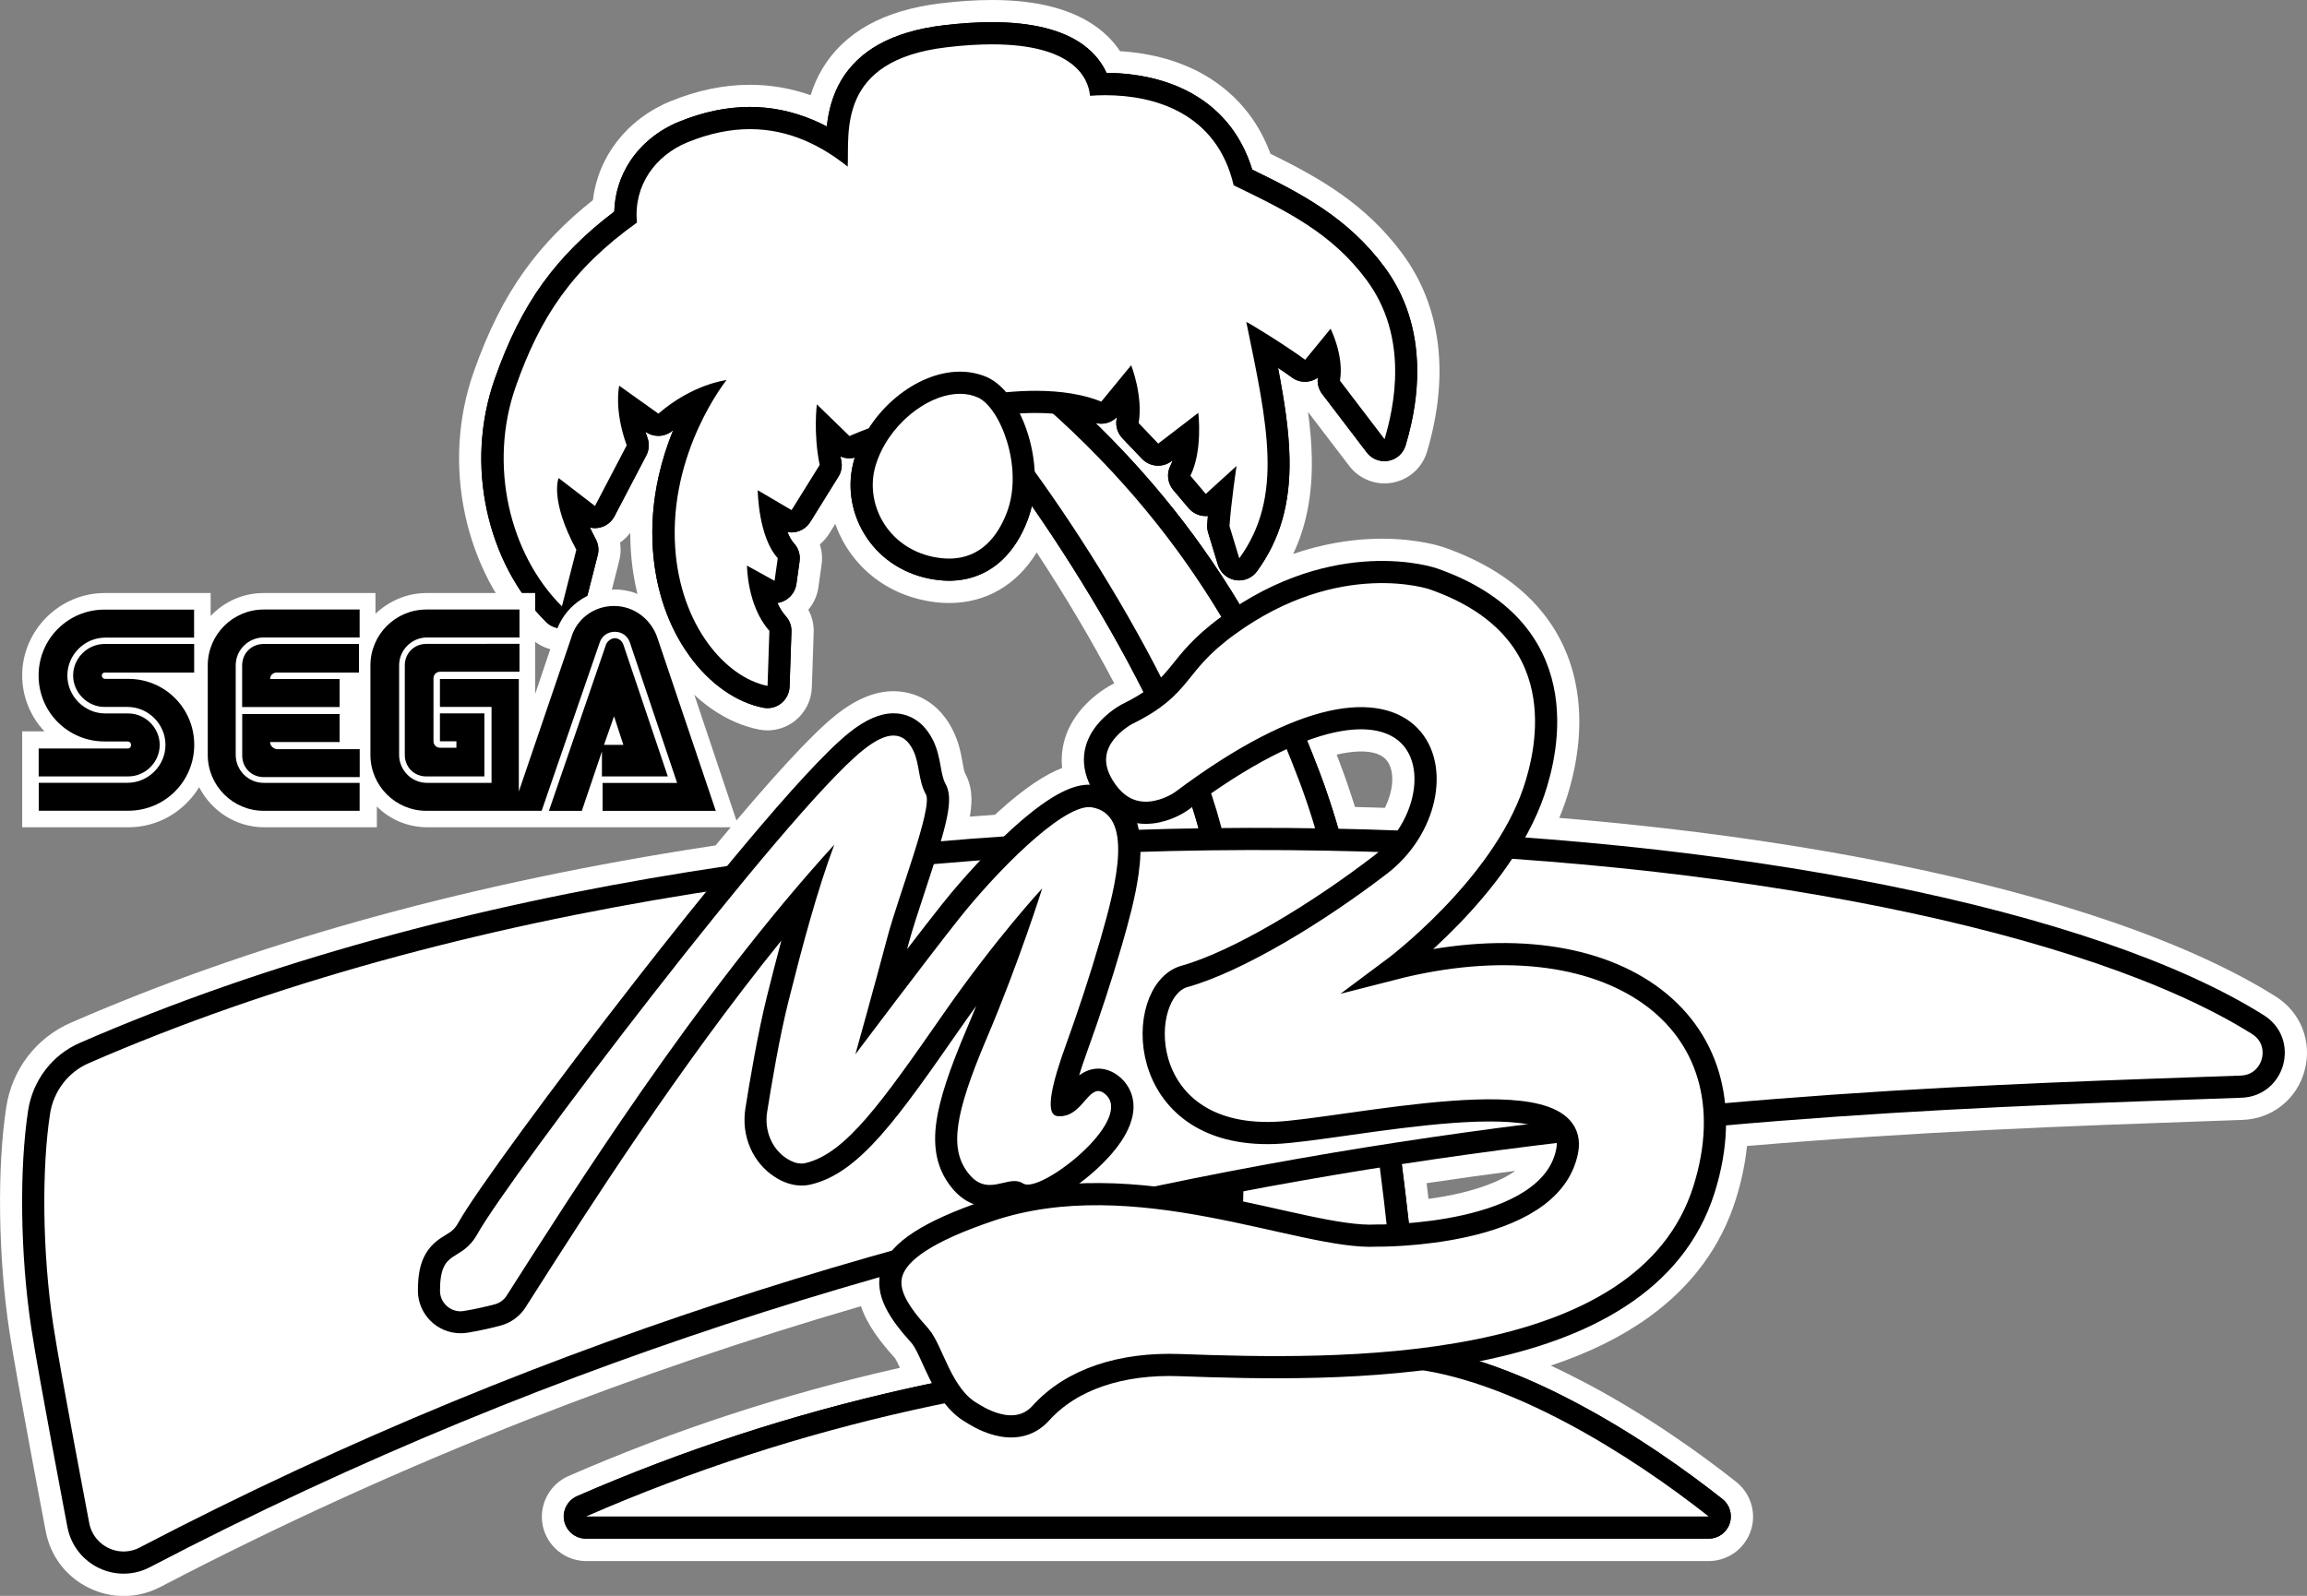 <?xml version="1.0" encoding="utf-8"?>
<!-- Generator: Adobe Illustrator 25.4.1, SVG Export Plug-In . SVG Version: 6.00 Build 0)  -->
<svg version="1.1" id="Layer_1" xmlns="http://www.w3.org/2000/svg" xmlns:xlink="http://www.w3.org/1999/xlink" x="0px" y="0px"
	 viewBox="0 0 3120.2 2159" style="enable-background:new 0 0 3120.2 2159;" xml:space="preserve">
<rect x="0" y="0" width="3120.2" height="2159" fill="#808080" stroke="none"/>
<style type="text/css">
	.st0{fill:#FFFFFF;}
	.st1{fill:#AA9644;}
	.st2{fill:#199A40;}
	.st3{fill:#F4134B;}
	.st4{fill:#D4BF7C;}
	.st5{fill:url(#SVGID_1_);stroke:#000000;stroke-width:30.002;stroke-miterlimit:10;}
	
		.st6{fill:url(#SVGID_00000096050350562073538900000007280116048519845505_);stroke:#000000;stroke-width:30.002;stroke-miterlimit:10;}
	.st7{fill:url(#SVGID_00000129179552142848380780000012301871734937678994_);}
	.st8{fill:#034693;}
	
		.st9{fill:url(#SVGID_00000090267049994558684900000011825121946471976612_);stroke:#000000;stroke-width:30.002;stroke-miterlimit:10;}
	
		.st10{fill:url(#SVGID_00000056391841993585032840000006105653302388972460_);stroke:#000000;stroke-width:30.002;stroke-miterlimit:10;}
	.st11{fill:url(#SVGID_00000036955674364663600990000017787960841059382913_);}
	
		.st12{fill:url(#SVGID_00000132052175685517789020000003847928133252600249_);stroke:#000000;stroke-width:31.537;stroke-miterlimit:10;}
	
		.st13{fill:url(#SVGID_00000127039470356067660250000002085032255110021822_);stroke:#000000;stroke-width:31.537;stroke-miterlimit:10;}
	.st14{fill:url(#SVGID_00000176729093045823295070000001214917070389456307_);}
	
		.st15{fill:url(#SVGID_00000002378423742194807220000010626664220901191049_);stroke:#000000;stroke-width:31.537;stroke-miterlimit:10;}
	
		.st16{fill:url(#SVGID_00000132045984622491414660000018086763391709011893_);stroke:#000000;stroke-width:31.537;stroke-miterlimit:10;}
	.st17{fill:url(#SVGID_00000001652095843961571630000000215248889030335421_);}
	.st18{fill:#FFFFFF;stroke:#000000;stroke-width:30.002;stroke-miterlimit:10;}
	.st19{fill:#FFFFFF;stroke:#000000;stroke-width:31.537;stroke-miterlimit:10;}
	
		.st20{fill:url(#SVGID_00000130606299403955562630000008743089756059630011_);stroke:#000000;stroke-width:18.814;stroke-miterlimit:10;}
	
		.st21{fill:url(#SVGID_00000084523447945998090130000012097445822093822114_);stroke:#000000;stroke-width:18.814;stroke-miterlimit:10;}
	.st22{fill:url(#SVGID_00000009588174328201786840000013892892010550403713_);}
	.st23{fill:#FFFFFF;stroke:#000000;stroke-width:18.814;stroke-miterlimit:10;}
	
		.st24{fill:url(#SVGID_00000063626438227866545960000012450458042138530453_);stroke:#000000;stroke-width:18.814;stroke-miterlimit:10;}
	
		.st25{fill:url(#SVGID_00000144320615875993842120000016655130828366744237_);stroke:#000000;stroke-width:18.814;stroke-miterlimit:10;}
	.st26{fill:url(#SVGID_00000004527006672610921120000003382622681614969486_);}
</style>
<g>
	<g>
		<g>
			<path class="st0" d="M167.2,2144c-14,0-27.5-3.1-40.3-9.4c-26.6-12.9-45-37.1-50.5-66.2c-0.4-2-39.1-205.1-48.8-269.1
				c-15-98.7-16.7-219.2-4.3-299.7c7.1-45.8,36.4-84.2,78.5-102.5c240.5-104.8,519.1-183.1,828.1-232.5c15.1-2.4,30.5-4.8,45.8-7.1
				c76.4-92.5,131.4-152.4,163.5-178c24.8-19.9,47.5-29.5,69.4-29.5c13.4,0,46.6,4.3,66.7,44.5c7.2,14.3,9.7,28.5,11.8,39.9
				c1.4,7.5,2.7,14.6,4.7,18.3c9.7,17.4,8.6,37.9,0.9,68.4c19.7-1.6,39.5-3.1,59.1-4.4c2.4-2.3,4.8-4.5,7.1-6.5
				c45.2-41.1,74.2-56,94.6-61.1c-3.7-14.6-3.6-29.3,0.4-43.6c11.7-42.2,52.5-64.1,57.2-66.4l0.3-0.1c5.7-2.8,10.9-5.6,15.7-8.3
				c-35.5-68.9-79.7-143.1-126.6-212.8c-10.7,24.7-25.3,44.3-43.5,58.4c-20.9,16.2-45.5,24.4-73.2,24.4c-10.1,0-20.6-1.1-31.3-3.4
				c-41.4-8.8-75.7-33-96.7-68.1c-11-18.4-17.6-38.7-19.6-59.4l-27.5,44.1c-4.7,7.5-11.3,13.4-19,17c5.8,9,8.2,19.8,6.7,30.6
				l-4.3,30.7c-1.8,12.4-8.6,23.5-18.7,30.5c0.3,0.3,0.5,0.6,0.8,0.9c7.7,8.7,11.7,19.8,11.3,31.4l-2.5,74.4
				c-0.5,13.2-6.7,25.5-17,33.8c-7.9,6.3-17.8,9.7-27.9,9.7c-3,0-5.9-0.3-8.8-0.9c-40.5-8.1-79.1-35.1-108.7-76
				c-30.3-41.9-48.4-94.4-52.3-151.8c-2.2-32.2,0.1-64.7,6.7-97.1l-30.4,58.1c-5.1,9.7-13.5,17.2-23.6,21.1c3.8,9,4.5,18.9,2.1,28.4
				l-19.5,76.5c-4,15.6-16.1,28-31.6,32.3c-3.9,1.1-7.9,1.6-12,1.6c-12,0-23.2-4.7-31.7-13.1c-20.8-20.7-38.7-45-53.1-72.3
				c-14-26.6-24.4-55.3-31-85.5c-13.7-62.7-9.9-127.1,10.9-186.2c18.9-53.9,40.3-96.4,67.1-133.7c25.1-34.9,56-66.3,94.2-95.9
				c4.4-56.3,40.7-104.7,96.1-127.5c34.4-14.1,68.6-21.3,101.9-21.3c31.1,0,61.8,6.3,91.1,18.6c0.5,0.2,1,0.4,1.5,0.6
				c3.8-18,9.9-33.9,18.4-48.2c13.2-22.1,32.1-40.2,56.2-53.7c25.1-14,56.5-23.4,93.4-27.7c24-2.8,46.6-4.3,67-4.3
				c57.2,0,101.7,11.3,132.4,33.7c13.6,9.9,24.3,21.7,32,35.3c31.8,1.1,74.8,7.6,114.1,29.8c22.5,12.7,41.6,29.3,56.8,49.3
				c12.4,16.4,22.3,35.1,29.3,55.8c68.7,33.5,129.6,67.5,178.2,132.9c50,67.4,60.9,155.6,31.4,255c-4.8,16.3-18.3,28.4-35,31.5
				c-2.7,0.5-5.4,0.7-8.1,0.7c-13.9,0-27.3-6.6-35.8-17.7l-60.4-79.1c-2.6-3.4-4.6-7.1-6.2-10.9c-1.7,0.2-3.4,0.3-5.2,0.3
				c-5.4,0-10.6-0.9-15.5-2.7c5,29.4,9,60.9,9.6,91c1.2,64.1-13.3,115.1-45.6,160.2c55.7-26.3,105.3-34.2,139.9-35.9
				c5.1-0.2,10.3-0.4,15.4-0.4c46.4,0,75.7,9.6,78.9,10.7c50,17.4,89.9,42.3,118.6,73.9c24.9,27.4,41.5,59.9,49.3,96.5
				c12.8,59.5-0.1,117.5-13.1,155.7c-4.4,12.8-9.8,25.9-16.2,39.1c166.8,13,323.8,34.2,467.1,63c224.2,45,402.7,106.6,516.3,178.1
				c28.6,18,41.4,50.8,32.6,83.4c-8.8,32.7-36.4,54.6-70.2,55.9c-16.4,0.6-33,1.2-50,1.8l-3.7,0.1c-174.6,6.1-391.2,13.7-629.8,34.5
				c-1.6,26.3-6.8,53.5-15.4,81.1c-34.6,110.5-128.6,186.8-279.7,227.1c27.6,11.1,56.1,24.5,85.4,40c83.6,44.3,154.8,96,199.8,131.6
				c15,11.9,20.9,32,14.6,50.1c-6.3,18.1-23.4,30.2-42.5,30.2H792.7c-21.2,0-39.7-15.1-44.1-35.8c-4.3-20.7,6.6-42,26-50.4
				c141.8-61.9,291.2-110.8,444-145.2c6.3-1.4,12.8-2.9,19.8-4.4c-1.4-3.1-2.8-6-4.1-8.9c-4.1-9.1-9.8-21.4-12.8-24.8
				c-21.8-24-42-50-46.7-79c-336.7,97-661.3,226.6-965.2,385.3C196.5,2140.4,181.8,2144,167.2,2144
				C167.2,2144,167.2,2144,167.2,2144z M1912.8,1588c2.1,16.6,4.1,33.5,6,50.5c20.4-2.2,39.7-5.3,57.4-9.3
				c42.5-9.7,93.7-28.7,109.7-64.9C2027.7,1571.4,1969.6,1579.4,1912.8,1588z M1821.5,1106.4c20.2,0.5,40.5,1.1,60.5,1.8
				c18.9-32.1,21.6-67.4,6-87.9c-9.4-12.4-25.3-18.6-47.2-18.6c-8.3,0-17.4,0.9-27.1,2.7c-8.2,1.5-16.9,3.7-26,6.6
				c3.6,9.1,7.3,18.5,11,28.4C1806.5,1059.6,1814.1,1082.1,1821.5,1106.4z"/>
			<path class="st0" d="M1341.7,30c53.9,0,95.5,10.4,123.5,30.8c16.3,11.9,25.9,25.6,31.5,38c31,0.2,75.7,5.3,116,28.1
				c20.7,11.7,38.3,26.9,52.2,45.3c12.6,16.6,22.3,35.9,28.9,57.5c66.7,32.4,129.4,65,178.4,131.2c47.1,63.5,57.2,147.1,29.1,241.8
				c-3.2,10.8-12.2,18.9-23.3,21c-1.8,0.3-3.6,0.5-5.4,0.5c-9.3,0-18.1-4.3-23.9-11.8l-60.4-79.1c-4.8-6.3-6.9-14.2-5.9-22
				c-5.1,3.6-11.2,5.5-17.4,5.5c-6.2,0-12.5-1.9-17.8-5.9c-5.3-3.9-11.7-8.4-18.6-13c8.5,44.3,14.8,84.6,15.5,122.4
				c1.1,61.4-12.8,110-43.9,152.8c-5.7,7.8-14.8,12.4-24.3,12.4c-1.7,0-3.3-0.1-5-0.4c-11.2-1.9-20.4-10-23.7-20.9l-13.2-43.5
				c-1-3.4-1.5-7-1.2-10.6c0.2-3.7,0.5-7.7,0.9-11.8c-1,0.1-2.1,0.2-3.1,0.2c-0.7,0-1.3,0-2-0.1c-8.1-0.5-15.7-4.3-20.9-10.6
				l-20.8-24.6c-7.8-9.2-9.3-22.1-3.9-32.8c1.2-2.3,2.2-4.8,3.1-7.4l-1.5,1.1c-5.4,4.2-11.9,6.2-18.3,6.2c-7.9,0-15.9-3.1-21.7-9.3
				l-26.5-27.8c-6.6-6.9-9.5-16.4-7.9-25.8c0.2-0.9,0.3-1.8,0.4-2.8c-5.7,5.8-13.4,8.9-21.3,8.9c-2.6,0-5.2-0.3-7.7-1
				c27.1,26.4,52.8,53.8,76.9,81.8c38.8,45.2,74.4,93.5,105.8,143.6c4.2,6.7,8.2,13.3,12.2,19.9c70.1-44.2,134.3-56.3,177.7-58.3
				c5.1-0.2,10-0.3,14.7-0.3c44.6,0,72.7,9.5,74,9.9c47.6,16.6,85.4,40.1,112.4,69.8c23.1,25.4,38.5,55.6,45.8,89.6
				c12,56.2-0.2,111.3-12.6,147.7c-6.7,19.7-15.6,38.8-25.8,57.2c173.2,12.7,338.6,34.4,487.9,64.4
				c222.4,44.7,399.2,105.6,511.3,176c22.9,14.4,33.2,40.7,26.1,66.8c-7.1,26.2-29.1,43.8-56.3,44.8c-17.5,0.6-35.4,1.3-53.6,1.9
				c-182,6.4-399.6,14-643.8,35.7c-0.4,28.8-5.5,59.1-15.3,90.4c-36.4,116.4-143.3,193.3-317.5,228.4c-0.2,0-0.5,0.1-0.7,0.1
				c41.1,13.1,84.9,31.9,131.2,56.4c82.6,43.7,153,94.9,197.6,130.1c10,7.9,13.9,21.3,9.7,33.4c-4.2,12.1-15.6,20.2-28.3,20.2H792.7
				c-14.2,0-26.5-10-29.4-23.9c-2.9-13.9,4.3-27.9,17.4-33.6c140.9-61.5,289.4-110.1,441.3-144.4c12.8-2.9,25.6-5.6,38.5-8.3
				c-4.6-8.8-8.6-17.6-12.4-25.8c-5.5-12.1-10.7-23.6-15.3-28.6c-24.9-27.4-47.1-57-43.4-88.6c-316.9,90.1-649.3,215.7-986.5,391.8
				c-11.2,5.9-23.4,8.8-35.6,8.8c-11.5,0-23-2.6-33.7-7.8c-22.3-10.8-37.7-31-42.3-55.4c-0.4-2-39.1-205.3-48.8-268.6
				c-14.8-97.4-16.5-216-4.3-295.2c6.3-40.7,32.4-74.8,69.7-91c239.3-104.3,516.7-182.2,824.4-231.5c17.1-2.7,34.2-5.4,51.3-7.9
				c63.4-76.9,128-150.7,165-180.3c22.1-17.7,41.7-26.2,60-26.2h0c13.1,0,37.5,4.7,53.3,36.2c6.2,12.4,8.5,24.9,10.5,35.9
				c1.7,9.2,3.1,17.1,6.3,22.9c8.1,14.6,7,32.8-6.1,77.8c28.4-2.4,57-4.6,85.6-6.6c3.6-3.5,7.2-6.8,10.8-10
				c58.7-53.4,87.4-59.6,104-59.6c0,0,0,0,0,0c0.4,0,0.7,0,1.1,0c-8.5-17.6-10.4-35.2-5.7-52.2c10.2-36.6,47.9-56.3,49.5-57.1
				l0.2-0.1c11.5-5.7,20.8-11,28.6-16.2c-44.6-88.5-100-178.4-150.9-251.7c-1.5,6.5-3.3,12.8-5.6,18.8
				c-19.9,53.2-57.7,82.4-106.4,82.4c-9,0-18.5-1-28.2-3.1c-37.2-7.9-68.1-29.6-86.9-61.1c-18.1-30.3-22.9-66.7-13.2-99.6
				c0.3-0.9,0.6-1.9,0.9-2.8c-2.4,0.6-4.9,0.9-7.4,0.9c-4.1,0-8.2-0.9-12-2.5c0.3,1.8,0.7,3.7,1.1,5.6c1.6,7.5,0.1,15.4-3.9,21.9
				l-38,61.1c-5.7,9.1-15.5,14.2-25.5,14.2c-1.8,0-3.6-0.2-5.4-0.5c2.4,6.1,5.4,11.5,8.9,15.3c6,6.6,8.8,15.6,7.5,24.4l-4.3,30.7
				c-1.4,9.8-7.5,18.2-16.3,22.6c-3,1.5-6.2,2.4-9.4,2.9c3,6.6,6.8,12.8,11.4,18c5.1,5.8,7.8,13.3,7.6,20.9l-2.5,74.4
				c-0.3,8.8-4.5,17-11.4,22.5c-5.3,4.2-11.9,6.5-18.6,6.5c-2,0-3.9-0.2-5.9-0.6c-36.8-7.4-72.1-32.2-99.5-70
				c-28.6-39.6-45.7-89.4-49.5-144c-4.3-63.1,10-118.8,27.3-161.4c-0.2,0.1-0.3,0.3-0.5,0.4c-5.6,4.9-12.6,7.3-19.6,7.3
				c-6.1,0-12.2-1.8-17.4-5.6c0.8,2.7,1.8,5.5,2.8,8.3c2.8,7.9,2.2,16.6-1.7,24l-42.9,82c-4.1,7.9-11.5,13.5-20.1,15.4
				c-2.1,0.5-4.3,0.7-6.4,0.7c-2.3,0-4.5-0.3-6.7-0.8c2.3,4.9,4.9,10.2,7.9,15.8c3.6,6.6,4.5,14.3,2.6,21.6l-19.5,76.5
				c-2.7,10.4-10.7,18.6-21.1,21.5c-2.6,0.7-5.3,1.1-8,1.1c-7.8,0-15.5-3.1-21.2-8.7c-19.7-19.6-36.7-42.7-50.4-68.7
				c-13.4-25.4-23.3-52.9-29.6-81.7c-13.1-60-9.5-121.6,10.4-178c18.5-52.5,39.1-93.8,65.1-129.9c25.3-35.2,57-67,96.7-97
				c1.6-53.2,34.4-99.6,87.2-121.4c32.5-13.4,64.9-20.2,96.2-20.2c29.1,0,57.8,5.9,85.3,17.5c6.4,2.7,12.7,5.7,18.9,8.9
				c2.2-20,7.3-42,19.6-62.7c11.8-19.9,28.9-36.1,50.7-48.3c23.3-13.1,52.9-21.8,87.8-25.9C1299.9,31.4,1321.9,30,1341.7,30
				 M1890,1123.5c25.5-37.8,31.4-84,9.9-112.3c-12.3-16.3-32.5-24.6-59.1-24.6c-9.2,0-19.2,1-29.9,3c-13.4,2.5-27.8,6.6-43,12.3
				c6.2,15.1,11.7,29.4,16.8,42.8c8.7,22.9,17.2,48.5,25.5,76.5C1837,1121.8,1863.6,1122.5,1890,1123.5 M1549.4,1114.6
				c-3.8,0-7.6-0.3-11.5-0.9c0.8,2.8,1.5,5.7,2.1,8.8c27-0.8,54-1.5,81.1-1.9c-2.6-9.5-5.4-19.1-8.6-29c-1.7,1.3-3.5,2.6-5.2,3.9
				C1607,1095.7,1581.3,1114.6,1549.4,1114.6 M1905.6,1654.8c21-1.7,47.3-4.9,74-11c51.7-11.8,115.4-37,125.2-90
				c0.5-2.7,0.6-5,0.5-7.1c-68.1,8.2-137.9,17.7-209.2,28.7C1899.6,1603,1902.7,1629.6,1905.6,1654.8 M1651.6,1619.5
				c0-0.5,0-1,0-1.5c-1.3,0.3-2.6,0.5-3.9,0.8C1649.1,1619,1650.3,1619.2,1651.6,1619.5 M1341.7,0L1341.7,0
				c-21.1,0-44.2,1.5-68.8,4.4c-38.9,4.6-72.1,14.6-98.9,29.5c-26.4,14.8-47.2,34.7-61.8,59.1c-6.6,11.1-11.8,22.9-15.8,35.8
				c-26.7-9.4-54.3-14.1-82.3-14.1c-35.2,0-71.4,7.6-107.6,22.4C848,161.2,809,211.6,801.9,270.7c-37.1,29.4-67.3,60.5-92.1,95
				c-27.7,38.5-49.6,82.2-69.1,137.5C619,564.9,615,632.1,629.3,697.5c6.9,31.5,17.8,61.6,32.4,89.3c15.1,28.7,33.9,54.2,55.8,76
				c11.3,11.3,26.3,17.5,42.3,17.5c5.4,0,10.8-0.7,16-2.2c20.7-5.7,36.9-22.2,42.2-43l19.5-76.5c2.1-8.1,2.4-16.5,1.1-24.6
				c5.2-3.6,9.9-8,13.8-13.1c0,8.2,0.3,16.3,0.8,24.5c4.1,60.2,23.1,115.4,55.1,159.6c31.8,43.9,73.7,73,117.9,81.9
				c3.9,0.8,7.8,1.2,11.8,1.2c13.5,0,26.7-4.6,37.3-13c13.8-11,22.1-27.4,22.7-45l2.5-74.4c0.4-10.9-2.2-21.5-7.3-30.8
				c7.3-8.5,12.1-19.1,13.7-30.5l4.3-30.7c1.3-9.3,0.4-18.6-2.4-27.2c4.9-4.1,9.2-9,12.7-14.6l8.2-13.1c3.5,9.7,7.9,19.2,13.2,28.2
				c23.1,38.8,60.9,65.5,106.5,75.1c11.7,2.5,23.3,3.7,34.4,3.7c49.7,0,91.4-24.5,118.3-68.4c38.5,58.5,74.6,119.4,104.9,177.1
				c-0.7,0.3-1.4,0.7-2,1c-0.1,0-0.1,0.1-0.2,0.1l-0.2,0.1c-0.1,0-0.1,0.1-0.2,0.1c-5.2,2.7-51.4,27.4-64.8,75.8
				c-3.4,12.4-4.4,24.9-3.1,37.4c-21.3,8.2-49.2,25.3-87.6,60.3c-1.1,1-2.2,2-3.3,3c-11.3,0.8-22.6,1.6-33.9,2.5
				c4.1-23.9,2.8-42-6.7-59.1c-1-2.1-2.2-8.8-3.1-13.8c-2.2-12.4-5-27.7-13.2-44c-23.8-47.7-64-52.8-80.1-52.8
				c-25.4,0-51.2,10.7-78.8,32.8c-32.3,25.9-86.8,85-162,175.8c-13.5,2-27,4.1-40.3,6.3c-310.2,49.7-590.1,128.2-831.7,233.6
				c-46.8,20.4-79.4,63-87.3,113.9c-12.7,81.9-11,204.2,4.3,304.3c9.7,63.8,48.6,267.6,49,269.7c6.4,33.8,27.7,61.8,58.7,76.8
				c14.8,7.2,30.6,10.9,46.8,10.9c17,0,34.1-4.2,49.5-12.2c160.7-83.9,328.2-160.2,497.9-226.8c145.7-57.1,296.8-108.6,449.7-153.1
				c8.8,26.2,27.4,49.6,45.9,70.1c1.5,2.1,4.2,7.6,6.9,13.2c-0.6,0.1-1.1,0.3-1.7,0.4c-153.7,34.7-304,83.8-446.7,146.1
				c-25.9,11.3-40.5,39.6-34.7,67.3c5.8,27.7,30.5,47.7,58.7,47.7H2311c25.5,0,48.3-16.2,56.7-40.3c8.4-24.1,0.5-50.9-19.5-66.8
				c-45.5-36-117.6-88.3-202.1-133.1c-16.5-8.7-32.7-16.8-48.7-24.2c51.4-17.1,95.6-38.9,132.2-65.2
				c58.3-41.9,98.1-95.8,118.2-160.1c7.6-24.3,12.6-48.3,15-71.8c233.3-19.9,445.1-27.4,616.4-33.4l3.1-0.1
				c17.1-0.6,34-1.2,50.5-1.8c19.8-0.7,38.2-7.4,53.3-19.4c15.1-12,25.8-28.4,30.9-47.5c5.1-19.1,4.1-38.6-2.9-56.6
				c-7-17.9-19.6-33-36.3-43.5c-115.1-72.4-295.4-134.7-521.3-180.1c-137.7-27.7-288.1-48.3-447.6-61.5c2.9-7.1,5.6-14.1,8-21
				c13.6-40,27-100.8,13.5-163.7c-8.4-39.2-26.2-74.1-52.9-103.4c-30.4-33.5-72.4-59.7-124.7-78c0,0-0.1,0-0.1,0
				c-3.4-1.2-34.9-11.6-83.8-11.6c-5.3,0-10.7,0.1-16.1,0.4c-27.1,1.3-63,6.2-103.8,20.2c18-38,26.1-80.3,25.2-129.9
				c-0.4-20.5-2.3-41.6-5.1-62.2l55.8,73.1c11.3,14.8,29.1,23.6,47.7,23.6c3.6,0,7.3-0.3,10.8-1c22.3-4.1,40.2-20.2,46.7-42
				c15.1-51.1,20.1-99.7,14.7-144.7c-5.5-46.1-21.8-87.6-48.4-123.5c-49.2-66.3-109.8-101.2-178.1-134.8
				c-7.4-19.9-17.2-38.1-29.4-54.1c-16.4-21.6-37.1-39.5-61.3-53.3c-38.6-21.8-80.3-29.4-112.8-31.4c-8.2-12.4-18.9-23.4-31.8-32.8
				C1449.7,12.3,1402.2,0,1341.7,0L1341.7,0z M1807.8,1020.9c3-0.7,5.9-1.3,8.7-1.8c8.8-1.6,17-2.5,24.3-2.5c0,0,0,0,0,0
				c17,0,28.8,4.3,35.2,12.7c5.6,7.4,8,18.6,6.7,31.5c-1,10.4-4.4,21.4-9.6,32.1c-13.4-0.5-26.9-0.9-40.5-1.2
				c-6.5-20.7-13.1-40-19.8-57.7C1811.1,1029.6,1809.5,1025.2,1807.8,1020.9L1807.8,1020.9z M1929.5,1600.7
				c39.5-5.9,79.6-11.5,119.9-16.7c-22.4,16-54.4,25.5-76.5,30.6c-12.8,2.9-26.5,5.4-40.9,7.3
				C1931.1,1614.7,1930.3,1607.7,1929.5,1600.7L1929.5,1600.7z"/>
		</g>
		<g>
			<g>
				<g>
					<path d="M792.7,2066.7c-7.1,0-13.2-5-14.7-11.9c-1.5-7,2.2-14,8.7-16.8c140.1-61.2,287.6-109.4,438.6-143.5
						c142.7-32.2,288.2-51.6,432.7-57.8c6.4-108.5,25.8-506-16.7-697.3c-21.7-97.6-80.3-213.2-125.7-292.9
						c-39.8-70-86.6-142.5-131-203.6c0.5,18.4-1.8,37.4-8.5,55.2c-7.6,20.3-18,36.7-30.8,48.7c-16.9,15.9-37.6,24-61.6,24
						c-8,0-16.4-0.9-25.1-2.8c-33.1-7-60.5-26.3-77.1-54.2c-16-26.8-20.2-58.7-11.7-87.7c3.5-11.9,8.6-23.5,15.2-34.4
						c-12,4.5-22.4,8.6-30,12c-2,0.9-4,1.3-6.1,1.3c-3.8,0-7.6-1.5-10.5-4.2l-20-19.5c0.3,13,1.5,28.6,4.8,44.8
						c0.8,3.8,0.1,7.7-2,11l-38,61.1c-2.8,4.6-7.7,7.1-12.7,7.1c-2.6,0-5.2-0.7-7.6-2.1l-20.6-12.1c3,19,9.1,41.5,20.6,54.1
						c3,3.3,4.4,7.8,3.8,12.2l-4.3,30.7c-0.7,4.9-3.7,9.1-8.2,11.3c-2.1,1.1-4.4,1.6-6.7,1.6c-2.5,0-5-0.6-7.3-1.9l-11.8-6.5
						c3.3,16.1,9.9,36.1,23.2,51.1c2.6,2.9,3.9,6.6,3.8,10.5l-2.5,74.4c-0.1,4.4-2.2,8.5-5.7,11.3c-2.7,2.1-6,3.2-9.3,3.2
						c-1,0-2-0.1-2.9-0.3c-33.1-6.6-65.1-29.4-90.3-64.1c-27-37.3-43.1-84.4-46.6-136.2c-2.6-38.8,0.9-99.6,32.7-169.5
						c5.5-12.1,11.1-22.8,16.3-32c-13.9,6.3-30.4,15.8-46.9,30.2c-2.8,2.4-6.3,3.7-9.8,3.7c-3,0-6.1-0.9-8.7-2.8L851,550.1
						c0.9,12.2,3.6,28.3,10.4,47.4c1.4,3.9,1.1,8.3-0.8,12l-42.9,82c-2.1,3.9-5.7,6.7-10.1,7.7c-1.1,0.2-2.1,0.4-3.2,0.4
						c-3.3,0-6.5-1.1-9.1-3.1l-25.7-19.8c2.4,13.7,8.6,33.5,22.8,60c1.8,3.3,2.2,7.2,1.3,10.8L774.3,824c-1.3,5.2-5.4,9.3-10.5,10.8
						c-1.3,0.4-2.7,0.5-4,0.5c-3.9,0-7.7-1.5-10.6-4.4c-36.9-36.7-63.8-87.5-75.9-143c-12.5-57.3-9.1-116,9.9-169.8
						c18-51.1,38-91.2,63.1-126.1c26.1-36.2,57.8-67.6,99.5-98.2c-1.4-50.1,28.4-94.7,77.9-115c30.7-12.6,61.1-19.1,90.4-19.1
						c41.1,0,79.9,12,117.7,36.7c1.1-51.4,12.1-131.4,146.4-147.3c22.8-2.7,44.2-4.1,63.5-4.1c50.7,0,89.3,9.4,114.7,27.9
						c18,13.1,26.3,28.6,30,41c2.8-0.1,5.7-0.1,8.5-0.1c29.3,0,72.3,4.5,110.5,26.1c38.3,21.6,63.8,55.3,75.9,100.3
						c67.3,32.5,130.6,64.3,178.9,129.5c44.2,59.6,53.4,138.6,26.7,228.6c-1.6,5.4-6.1,9.5-11.7,10.5c-0.9,0.2-1.8,0.2-2.7,0.2
						c-4.6,0-9.1-2.1-11.9-5.9l-60.4-79.1c-2.5-3.3-3.6-7.5-2.9-11.6c2.2-13,0.1-26.8-2.9-38c-6.3,7.8-13.2,16.1-17.9,21.7
						c-3,3.5-7.2,5.4-11.5,5.4c-3.1,0-6.2-1-8.9-2.9c-13.2-9.7-33-22.7-49.2-33c11.8,57.7,21.3,108.5,22.2,154.7
						c1.1,58-12,103.6-41.1,143.6c-2.9,3.9-7.4,6.2-12.1,6.2c-0.8,0-1.7-0.1-2.5-0.2c-5.6-0.9-10.2-5-11.9-10.4l-13.2-43.5
						c-0.5-1.7-0.7-3.5-0.6-5.3c0.8-12.2,2.4-27.5,4.1-41.7l-11.2,10.2c-2.8,2.5-6.4,3.9-10.1,3.9c-0.3,0-0.7,0-1,0
						c-4.1-0.3-7.8-2.2-10.5-5.3l-20.8-24.6c-3.9-4.6-4.7-11-2-16.4c7.3-14.6,9.7-33.5,10.2-48.8l-31.1,23.9
						c-2.7,2.1-5.9,3.1-9.1,3.1c-4,0-7.9-1.6-10.9-4.6l-26.5-27.8c-3.3-3.4-4.7-8.2-3.9-12.9c2.6-14.8,0.8-30.9-1.9-44l-22.2,27
						c-2.9,3.5-7.2,5.5-11.6,5.5c-1.9,0-3.8-0.4-5.6-1.1c-14.8-6-32.8-10.1-53.1-12.1c197.9,176.9,285.7,361.8,340.2,504.9
						c87.5,229.7,128,670.2,137.4,786.5c63.3,6.9,136.3,32.1,216.9,74.8c81.6,43.2,151.2,93.8,195.3,128.6c5,4,7,10.7,4.9,16.7
						c-2.1,6-7.8,10.1-14.2,10.1H792.7z"/>
					<path d="M1341.7,60c107.7,0,130.3,43.6,132.5,69.6c6.6-0.5,13.5-0.8,20.7-0.8c66.3,0,150.8,23.9,173.6,121.9
						c73.2,35.3,133,65.1,179.7,128c58,78.2,37.2,172.2,24.4,215.4l-60.3-79.1c5.7-34.1-12.7-70.3-12.7-70.3s-23.3,28.7-34.4,42
						c-25.8-19.1-77.7-51.1-79.6-51.1c0,0,0,0,0,0c28.4,138.1,51.1,236.5-9.5,319.7l-13.2-43.5c1.9-30.3,9.5-81.4,9.5-81.4
						l-41.6,37.8l-20.8-24.6c17-34.1,10.7-85.1,10.7-85.1l-54.2,41.6l-26.5-27.8c6.3-36.6-10.1-78.2-10.1-78.2l-40.4,49.2
						c-23-9.3-52.9-14.6-88.8-14.6c-3.7,0-7.4,0.1-11.3,0.2c0.6,0.6,1.2,1.2,1.8,1.9c224.4,189.1,314.4,390.2,365.6,524.6
						c90.4,237.3,130.2,701.2,137.5,795.4h5.1c139.6,12.2,306.1,117.6,411.6,200.9H792.7c283.2-123.7,586-189.7,879.4-200.6
						c5.5-88.9,28.6-513.2-16.2-715c-39.1-175.9-200.3-430.9-300.2-555.9c13.7,32.1,19.9,76.1,6.3,112.5c-11.6,30.9-34.4,63-78.3,63
						c-6.8,0-14.1-0.8-22-2.4c-62.4-13.2-92.3-73-77.6-123c8.3-28.1,26.7-53.3,48.8-71.1c-32.9,10.6-65.8,22.6-84.1,30.7l-44.1-42.9
						c0,0-5,39.1,3.8,82l-38,61.1l-45.8-26.9c0,0,0.6,62.9,27.1,91.9l-4.3,30.7l-37.3-20.6c0,0,0,54.2,30.3,88.3l-2.5,74.4
						c-56.8-11.4-117.7-81.6-124.9-186.7c-8.8-129.9,69.4-227,69.4-227s-45.4,5-92.1,45.4l-53-37.8c0,0-7.6,31.5,10.1,80.7l-42.9,82
						l-49.2-37.8c0,0-12.6,29,24,97.1l-19.5,76.5c-71.1-70.8-99.6-191.6-62.5-297.2c32.8-93.3,75.7-158.9,164-222
						c-5-50.5,25.2-90.8,68.1-108.5c30.7-12.6,58.9-17.9,84.7-17.9c54.3,0,98,23.4,132.2,50.7C1148.8,180,1131.2,81.6,1280,64
						C1303.2,61.2,1323.6,60,1341.7,60 M1341.7,30C1341.7,30,1341.7,30,1341.7,30c-19.9,0-41.8,1.4-65.3,4.2
						c-34.9,4.1-64.5,12.9-87.8,25.9c-21.8,12.2-38.8,28.4-50.7,48.3c-12.3,20.7-17.5,42.7-19.6,62.7c-6.2-3.3-12.6-6.3-18.9-8.9
						c-27.5-11.6-56.2-17.5-85.3-17.5c-31.3,0-63.6,6.8-96.2,20.2c-27.4,11.3-50.1,29.7-65.6,53.1c-13.5,20.5-20.8,43.8-21.5,68.3
						c-39.6,29.9-71.3,61.7-96.7,96.9c-26,36.1-46.7,77.4-65.1,129.9c-10,28.5-15.9,58.6-17.6,89.4c-1.6,29.7,0.9,59.5,7.2,88.6
						c6.3,28.8,16.2,56.3,29.6,81.7c13.7,26,30.6,49.1,50.4,68.7c5.7,5.7,13.3,8.7,21.2,8.7c2.7,0,5.3-0.4,8-1.1
						c10.4-2.9,18.4-11.1,21.1-21.5l19.5-76.5c1.9-7.3,0.9-15-2.6-21.6c-3-5.6-5.6-10.9-7.9-15.8c2.2,0.5,4.5,0.8,6.7,0.8
						c2.1,0,4.3-0.2,6.4-0.7c8.7-1.9,16-7.5,20.1-15.4l42.9-82c3.9-7.4,4.5-16.1,1.7-24c-1-2.9-1.9-5.6-2.8-8.3
						c5.2,3.7,11.3,5.6,17.4,5.6c7,0,14-2.5,19.6-7.3c0.2-0.2,0.4-0.3,0.6-0.5c-8.4,20.6-15,41.6-19.7,62.6
						c-7.4,33.1-10,66.3-7.8,98.8c3.7,54.6,20.8,104.4,49.5,144c13.3,18.5,28.7,33.9,45.5,45.9c17.3,12.3,35.5,20.5,54,24.2
						c2,0.4,3.9,0.6,5.9,0.6c6.7,0,13.3-2.2,18.6-6.5c6.9-5.5,11.1-13.7,11.4-22.5l2.5-74.4c0.3-7.7-2.4-15.2-7.6-20.9
						c-4.7-5.2-8.4-11.5-11.4-18c3.2-0.4,6.4-1.4,9.4-2.9c8.8-4.4,14.9-12.9,16.3-22.6l4.3-30.7c1.3-8.9-1.5-17.8-7.5-24.4
						c-3.5-3.8-6.4-9.2-8.9-15.3c1.8,0.3,3.6,0.5,5.4,0.5c10,0,19.8-5,25.5-14.2l38-61.1c4.1-6.5,5.5-14.4,3.9-21.9
						c-0.4-1.9-0.7-3.7-1.1-5.6c3.8,1.7,7.9,2.5,12,2.5c2.5,0,4.9-0.3,7.4-0.9c-0.3,0.9-0.6,1.9-0.9,2.8c-9.7,33-4.9,69.3,13.2,99.6
						c18.8,31.5,49.7,53.2,86.9,61.1c9.7,2,19.1,3.1,28.2,3.1c27.5,0,52.3-9.7,71.8-28.1c14.5-13.7,26.2-32,34.6-54.4
						c2.3-6.1,4.1-12.3,5.6-18.8c36.8,53,74.2,112,106.8,169.4c64.3,113.1,107.2,212.9,124.1,288.7
						c40.5,182.2,24.1,555.4,17.1,679.7c-140.9,6.8-282.6,26.2-421.8,57.5c-151.9,34.3-300.3,82.8-441.3,144.4
						c-13,5.7-20.3,19.7-17.4,33.6c2.9,13.9,15.2,23.9,29.4,23.9H2311c12.8,0,24.1-8.1,28.3-20.2c4.2-12.1,0.3-25.5-9.7-33.4
						c-44.6-35.2-115-86.4-197.6-130.1c-77.1-40.9-147.6-66-209.9-74.9c-5.3-63.8-16.7-185.2-35.8-320.6
						c-28.3-201.3-62.5-355.3-101.6-457.8c-24.9-65.3-61.1-152.4-120.5-247.1c-31.4-50.1-67-98.4-105.8-143.6
						c-24-28-49.7-55.4-76.9-81.8c2.6,0.7,5.2,1,7.7,1c7.9,0,15.6-3.1,21.3-8.9c-0.1,0.9-0.3,1.9-0.4,2.8
						c-1.6,9.4,1.3,18.9,7.9,25.8l26.5,27.8c5.9,6.1,13.8,9.3,21.7,9.3c6.4,0,12.8-2,18.3-6.2l1.5-1.1c-0.9,2.6-1.9,5.1-3.1,7.4
						c-5.4,10.7-3.8,23.6,3.9,32.8l20.8,24.6c5.3,6.2,12.8,10,20.9,10.6c0.7,0,1.3,0.1,2,0.1c1,0,2.1-0.1,3.1-0.2
						c-0.4,4.1-0.7,8.1-0.9,11.8c-0.2,3.6,0.2,7.2,1.2,10.6l13.2,43.5c3.3,10.9,12.5,19,23.7,20.9c1.7,0.3,3.3,0.4,5,0.4
						c9.5,0,18.6-4.5,24.3-12.4c31.1-42.8,45.1-91.3,43.9-152.8c-0.7-37.8-7-78.1-15.5-122.4c6.9,4.6,13.3,9.1,18.6,13
						c5.4,4,11.6,5.9,17.8,5.9c6.1,0,12.2-1.9,17.4-5.5c-1,7.8,1.1,15.8,5.9,22l60.3,79.1c5.7,7.5,14.6,11.8,23.9,11.8
						c1.8,0,3.6-0.2,5.4-0.5c11.1-2,20.1-10.1,23.3-21c10.9-36.7,16-70.5,15.6-103.4c-0.6-52.7-15.6-99.2-44.7-138.3
						c-49.1-66.1-111.7-98.8-178.4-131.2c-6.6-21.5-16.3-40.8-28.9-57.5c-13.9-18.3-31.5-33.6-52.2-45.3
						c-22.4-12.7-60.7-27.7-116-28.1c-5.6-12.4-15.2-26-31.5-38C1437.2,40.4,1395.7,30,1341.7,30L1341.7,30L1341.7,30z"/>
				</g>
			</g>
			<g>
				<g id="path2658_00000070834343553525253720000003562060875516431504_">
					<path class="st0" d="M1786.6,1918.1c-1.5,0-3-0.2-4.4-0.7l-115.6-35.4c-6.7-2-11-8.4-10.6-15.4c0.1-1.3,8.8-127.9,11.2-280.3
						c2.3-140.2-0.4-331.6-26.1-446.9c-19.5-87.8-74.2-208.9-153.9-341c-52.7-87.4-130.4-200.8-185.1-257.1
						c-3.2-3.3-4.7-7.9-4.1-12.5c1.4-10.3,3.5-22.1,7.8-31.5c8.2-17.7,21.7-20.3,29.1-20.3c17,0,37.5,13.2,66.4,42.8
						C1620,704.2,1713.6,900,1770.8,1050c42.3,110.9,78.6,282.2,108.1,508.9c21.9,168.5,31.5,306.3,31.6,307.7
						c0.5,6.9-3.8,13.2-10.3,15.3l-108.9,35.4C1789.7,1917.9,1788.1,1918.1,1786.6,1918.1z"/>
					<path d="M1335,491.9c11.3,0,28.7,10.6,56.1,38.8c224.4,189.1,314.4,390.2,365.6,524.6c100.9,264.9,138.7,812.3,138.7,812.3
						l-108.9,35.4l-115.6-35.4c0,0,35.1-505.4-15.1-731.6c-45.4-204.3-255.5-515.3-342.9-605.3C1315.8,510,1320.2,491.9,1335,491.9
						 M1335,461.9c-18.6,0-34.1,10.6-42.7,29c-5.2,11.2-7.5,24.3-9.1,35.7c-1.3,9.2,1.8,18.4,8.2,25c21.2,21.8,50.1,57.5,81.3,100.6
						c34.3,47.2,69.5,100.4,101.7,153.8c36.9,61.1,68.4,119.8,93.7,174.5c28.6,61.7,48.2,116.2,58.4,162
						c20,90.2,28.9,243.6,25.7,443.6c-2.5,152.1-11.1,278.1-11.2,279.4c-1,13.9,7.8,26.7,21.1,30.8l115.6,35.4
						c2.9,0.9,5.8,1.3,8.8,1.3c3.1,0,6.3-0.5,9.3-1.5l108.9-35.4c13.1-4.3,21.6-16.9,20.6-30.6c-0.1-1.4-9.8-139.7-31.7-308.6
						c-12.9-99.4-27.5-189.8-43.3-268.8c-19.9-99.6-42-181.5-65.6-243.5c-24.9-65.3-61.1-152.4-120.5-247.1
						c-31.4-50.1-67-98.4-105.8-143.6c-43.9-51.2-93.3-100.1-146.9-145.3C1379.5,475.9,1356.5,461.9,1335,461.9L1335,461.9z"/>
				</g>
				<g id="path2660_00000166654393901803933810000013014934216189520315_">
					<path class="st0" d="M1037.8,943c-1,0-2-0.1-2.9-0.3c-33.1-6.6-65.1-29.4-90.3-64.1c-27-37.3-43.1-84.4-46.6-136.2
						c-4.8-70.2,15.1-130.9,32.7-169.5c5.5-12.1,11.1-22.8,16.3-32c-13.9,6.3-30.4,15.8-46.9,30.2c-2.8,2.4-6.3,3.7-9.8,3.7
						c-3,0-6.1-0.9-8.7-2.8L851,550.1c0.9,12.2,3.6,28.3,10.4,47.4c1.4,3.9,1.1,8.3-0.8,12l-42.9,82c-2.1,3.9-5.7,6.7-10.1,7.7
						c-1.1,0.2-2.1,0.4-3.2,0.4c-3.3,0-6.5-1.1-9.1-3.1l-25.7-19.8c2.4,13.7,8.6,33.5,22.8,60c1.8,3.3,2.2,7.2,1.3,10.8L774.3,824
						c-1.3,5.2-5.4,9.3-10.5,10.8c-1.3,0.4-2.7,0.5-4,0.5c-3.9,0-7.7-1.5-10.6-4.4c-36.9-36.7-63.8-87.5-75.9-143
						c-12.5-57.3-9.1-116,9.9-169.8c18-51.1,38-91.2,63.1-126.1c26.1-36.2,57.8-67.6,99.5-98.2c-1.4-50.1,28.4-94.7,77.9-115
						c30.7-12.6,61.1-19.1,90.4-19.1c41.1,0,79.9,12,117.7,36.7c1.1-51.4,12.1-131.4,146.4-147.3c22.8-2.7,44.2-4.1,63.5-4.1
						c50.7,0,89.3,9.4,114.7,27.9c18,13.1,26.3,28.6,30,41c2.8-0.1,5.7-0.1,8.5-0.1c29.3,0,72.3,4.5,110.5,26.1
						c38.3,21.6,63.8,55.3,75.9,100.3c67.3,32.5,130.6,64.3,178.9,129.5c44.2,59.6,53.4,138.6,26.7,228.6
						c-1.6,5.4-6.1,9.5-11.7,10.5c-0.9,0.2-1.8,0.2-2.7,0.2c-4.6,0-9.1-2.1-11.9-5.9l-60.3-79.1c-2.5-3.3-3.5-7.5-2.9-11.6
						c2.2-13,0.1-26.8-2.9-38c-6.3,7.8-13.2,16.1-17.9,21.7c-3,3.5-7.2,5.4-11.5,5.4c-3.1,0-6.2-1-8.9-2.9
						c-13.2-9.7-33-22.7-49.2-33c11.8,57.7,21.3,108.5,22.2,154.7c1.1,58-12,103.6-41.1,143.6c-2.9,3.9-7.4,6.2-12.1,6.2
						c-0.8,0-1.7-0.1-2.5-0.2c-5.6-0.9-10.2-5-11.9-10.4l-13.2-43.5c-0.5-1.7-0.7-3.5-0.6-5.3c0.8-12.2,2.4-27.5,4.1-41.7
						l-11.2,10.2c-2.8,2.5-6.4,3.9-10.1,3.9c-0.3,0-0.7,0-1,0c-4.1-0.3-7.8-2.2-10.5-5.3l-20.8-24.6c-3.9-4.6-4.7-11-2-16.4
						c7.3-14.6,9.7-33.5,10.2-48.8l-31.1,23.9c-2.7,2.1-5.9,3.1-9.1,3.1c-4,0-7.9-1.6-10.9-4.6l-26.5-27.8
						c-3.3-3.4-4.7-8.2-3.9-12.9c2.6-14.8,0.8-30.9-1.9-44l-22.2,27c-2.9,3.5-7.2,5.5-11.6,5.5c-1.9,0-3.8-0.4-5.6-1.1
						c-21.7-8.8-50.4-13.5-83.2-13.5c-27.1,0-57,3.1-88.7,9.3c-38.4,7.4-122.3,35.3-156.9,50.7c-2,0.9-4,1.3-6.1,1.3
						c-3.8,0-7.6-1.5-10.5-4.2l-20-19.5c0.3,13,1.5,28.6,4.8,44.8c0.8,3.8,0.1,7.7-2,11l-38,61.1c-2.8,4.6-7.7,7.1-12.7,7.1
						c-2.6,0-5.2-0.7-7.6-2.1l-20.6-12.1c3,19,9.1,41.5,20.6,54.1c3,3.3,4.4,7.8,3.8,12.2l-4.3,30.7c-0.7,4.9-3.7,9.1-8.2,11.3
						c-2.1,1.1-4.4,1.6-6.7,1.6c-2.5,0-5-0.6-7.3-1.9l-11.8-6.5c3.3,16.1,9.9,36.1,23.2,51.1c2.6,2.9,3.9,6.6,3.8,10.5l-2.5,74.4
						c-0.1,4.4-2.2,8.5-5.7,11.3C1044.5,941.9,1041.2,943,1037.8,943z"/>
					<path d="M1341.7,60c107.7,0,130.3,43.6,132.5,69.6c6.6-0.5,13.5-0.8,20.7-0.8c66.3,0,150.8,23.9,173.6,121.9
						c73.2,35.3,133,65.1,179.7,128c58,78.2,37.2,172.2,24.4,215.4l-60.3-79.1c5.7-34.1-12.7-70.3-12.7-70.3s-23.3,28.7-34.4,42
						c-25.8-19.1-77.7-51.1-79.6-51.1c0,0,0,0,0,0c28.4,138.1,51.1,236.5-9.5,319.7l-13.2-43.5c1.9-30.3,9.5-81.4,9.5-81.4
						l-41.6,37.8l-20.8-24.6c17-34.1,10.7-85.1,10.7-85.1l-54.2,41.6l-26.5-27.8c6.3-36.6-10.1-78.2-10.1-78.2l-40.4,49.2
						c-23-9.3-52.9-14.6-88.8-14.6c-27.2,0-57.9,3-91.6,9.5c-41.2,8-126.1,36.6-160.2,51.7l-44.1-42.9c0,0-5,39.1,3.8,82l-38,61.1
						l-45.8-26.9c0,0,0.6,62.9,27.1,91.9l-4.3,30.7l-37.3-20.6c0,0,0,54.2,30.3,88.3l-2.5,74.4c-56.8-11.4-117.7-81.6-124.9-186.7
						c-8.8-129.9,69.4-227,69.4-227s-45.4,5-92.1,45.4l-53-37.8c0,0-7.6,31.5,10.1,80.7l-42.9,82l-49.2-37.8c0,0-12.6,29,24,97.1
						l-19.5,76.5c-71.1-70.8-99.6-191.6-62.5-297.2c32.8-93.3,75.7-158.9,164-222c-5-50.5,25.2-90.8,68.1-108.5
						c30.7-12.6,58.9-17.9,84.7-17.9c54.3,0,98,23.4,132.2,50.7C1148.8,180,1131.2,81.6,1280,64C1303.2,61.2,1323.7,60,1341.7,60
						 M1341.7,30L1341.7,30C1341.7,30,1341.7,30,1341.7,30L1341.7,30c-19.9,0-41.9,1.4-65.3,4.2c-34.9,4.1-64.5,12.9-87.8,25.9
						c-21.8,12.2-38.8,28.4-50.7,48.3c-12.3,20.7-17.5,42.7-19.6,62.7c-6.2-3.3-12.6-6.3-18.9-8.9c-27.5-11.6-56.2-17.5-85.3-17.5
						c-31.3,0-63.6,6.8-96.2,20.2c-27.4,11.3-50.1,29.7-65.6,53.1c-13.5,20.5-20.8,43.8-21.5,68.3c-39.6,29.9-71.3,61.7-96.7,96.9
						c-26,36.1-46.7,77.4-65.1,129.9c-10,28.5-15.9,58.6-17.6,89.4c-1.6,29.7,0.9,59.5,7.2,88.6c6.3,28.8,16.2,56.3,29.6,81.7
						c13.7,26,30.6,49.1,50.4,68.7c5.7,5.7,13.3,8.7,21.2,8.7c2.7,0,5.3-0.4,8-1.1c10.4-2.9,18.4-11.1,21.1-21.5l19.5-76.5
						c1.9-7.3,0.9-15-2.6-21.6c-3-5.6-5.6-10.9-7.9-15.8c2.2,0.5,4.5,0.8,6.7,0.8c2.1,0,4.3-0.2,6.4-0.7c8.7-1.9,16-7.5,20.1-15.4
						l42.9-82c3.9-7.4,4.5-16.1,1.7-24c-1-2.9-1.9-5.6-2.8-8.3c5.2,3.7,11.3,5.6,17.4,5.6c7,0,14-2.5,19.6-7.3
						c0.2-0.2,0.4-0.3,0.6-0.5c-8.4,20.6-15,41.6-19.7,62.6c-7.4,33.1-10,66.3-7.8,98.8c3.7,54.6,20.8,104.4,49.5,144
						c13.3,18.5,28.7,33.9,45.5,45.9c17.3,12.3,35.5,20.5,54,24.2c2,0.4,3.9,0.6,5.9,0.6c6.7,0,13.3-2.2,18.6-6.5
						c6.9-5.5,11.1-13.7,11.4-22.5l2.5-74.4c0.3-7.7-2.4-15.2-7.6-20.9c-4.8-5.4-8.5-11.6-11.4-18c3.2-0.4,6.4-1.4,9.4-2.9
						c8.8-4.4,14.9-12.9,16.3-22.6l4.3-30.7c1.3-8.9-1.5-17.8-7.5-24.4c-3.5-3.8-6.4-9.2-8.9-15.3c1.8,0.3,3.6,0.5,5.4,0.5
						c10,0,19.8-5,25.5-14.2l38-61.1c4.1-6.5,5.5-14.4,3.9-21.9c-0.4-1.9-0.7-3.7-1.1-5.6c3.8,1.7,7.9,2.5,12,2.5
						c4.1,0,8.3-0.8,12.2-2.6c33.9-15.1,116.2-42.4,153.7-49.7c30.8-6,59.7-9,85.9-9c30.8,0,57.6,4.3,77.5,12.4
						c3.7,1.5,7.5,2.2,11.3,2.2c7.9,0,15.6-3.1,21.3-8.9c-0.1,0.9-0.3,1.9-0.4,2.8c-1.6,9.4,1.3,18.9,7.9,25.8l26.5,27.8
						c5.9,6.1,13.8,9.3,21.7,9.3c6.4,0,12.8-2,18.3-6.2l1.5-1.1c-0.9,2.6-1.9,5.1-3.1,7.4c-5.4,10.7-3.8,23.6,3.9,32.8l20.8,24.6
						c5.3,6.2,12.8,10,20.9,10.6c0.7,0,1.3,0.1,2,0.1c1,0,2.1-0.1,3.1-0.2c-0.4,4.1-0.7,8.1-0.9,11.8c-0.2,3.6,0.2,7.2,1.2,10.6
						l13.2,43.5c3.3,10.9,12.5,19,23.7,20.9c1.7,0.3,3.3,0.4,5,0.4c9.5,0,18.6-4.5,24.3-12.4c31.1-42.8,45.1-91.3,43.9-152.8
						c-0.7-37.8-7-78.1-15.5-122.4c6.9,4.6,13.3,9.1,18.6,13c5.4,4,11.6,5.9,17.8,5.9c6.1,0,12.2-1.9,17.4-5.5
						c-1,7.8,1.1,15.8,5.9,22l60.3,79.1c5.7,7.5,14.6,11.8,23.9,11.8c1.8,0,3.6-0.2,5.4-0.5c11.1-2,20.1-10.1,23.3-21
						c10.9-36.7,16-70.5,15.6-103.4c-0.6-52.7-15.6-99.2-44.7-138.3c-49.1-66.1-111.7-98.8-178.4-131.2
						c-6.6-21.5-16.3-40.8-28.9-57.5c-13.9-18.3-31.5-33.6-52.2-45.3c-22.4-12.7-60.7-27.7-116-28.1c-5.6-12.4-15.2-26-31.5-38
						C1437.2,40.4,1395.7,30,1341.7,30L1341.7,30z"/>
				</g>
				<g id="path2664_00000026121952341763495790000015300830840259985041_">
					<path class="st0" d="M1283.7,770.7c-8,0-16.4-0.9-25.1-2.8c-33.1-7-60.5-26.3-77.1-54.2c-16-26.8-20.2-58.7-11.7-87.7
						c8.4-28.6,26.6-55.8,51.1-76.3c24.6-20.6,52.1-31.9,77.5-31.9c10.7,0,20.7,2,29.9,6c19.2,8.4,37.6,34.9,48.1,69.2
						c11.1,36.5,11,74.8-0.3,104.9c-7.6,20.3-18,36.6-30.8,48.7C1328.3,762.7,1307.6,770.7,1283.7,770.7z"/>
					<path d="M1298.4,532.8c8.4,0,16.4,1.5,23.9,4.8c30.3,13.2,62.4,94.6,39.7,155.1c-11.6,30.9-34.4,63-78.3,63
						c-6.8,0-14.1-0.8-22-2.4c-62.4-13.2-92.3-73-77.6-123C1200.1,576.1,1253.7,532.8,1298.4,532.8 M1298.4,502.8
						C1298.4,502.8,1298.4,502.8,1298.4,502.8c-59.6,0-123.7,53.4-143,119c-9.7,33-4.9,69.3,13.2,99.6
						c18.8,31.5,49.7,53.2,86.9,61.1c9.7,2,19.1,3.1,28.2,3.1c27.5,0,52.3-9.7,71.8-28.1c14.5-13.7,26.2-32,34.6-54.4
						c6.7-17.9,9.9-37.7,9.5-59c-0.3-18.2-3.4-37.5-8.9-55.6c-5.3-17.3-12.6-33.3-21.3-46.4c-10.4-15.7-22.3-26.6-35.2-32.2
						C1323.2,505.3,1311.1,502.8,1298.4,502.8L1298.4,502.8z"/>
				</g>
			</g>
			<g id="path2662_00000045608871745831065170000004045113993273307561_">
				<path class="st0" d="M792.7,2066.7c-7.1,0-13.2-5-14.7-11.9c-1.5-7,2.2-14,8.7-16.8c141.6-61.8,290.7-110.4,443.3-144.6
					c148.8-33.3,300.5-52.7,450.9-57.6c0.2,0,0.3,0,0.5,0h218c0.4,0,0.9,0,1.3,0.1c65.1,5.7,140.5,31.1,224.3,75.5
					c81.6,43.2,151.2,93.8,195.3,128.6c5,4,7,10.7,4.9,16.7c-2.1,6-7.8,10.1-14.2,10.1H792.7z"/>
				<path d="M1899.4,1850.7c139.6,12.2,306.1,117.6,411.6,200.9H792.7c286.3-125,592.4-191.1,888.7-200.9H1899.4 M1899.4,1820.7
					h-218c-0.3,0-0.7,0-1,0c-151.3,5-304,24.5-453.7,58c-153.5,34.3-303.6,83.3-446,145.4c-13,5.7-20.3,19.7-17.4,33.6
					c2.9,13.9,15.2,23.9,29.4,23.9H2311c12.8,0,24.1-8.1,28.3-20.2c4.2-12.1,0.3-25.5-9.7-33.4c-44.6-35.2-115-86.4-197.6-130.1
					c-85.6-45.3-163-71.3-230-77.2C1901.1,1820.8,1900.3,1820.7,1899.4,1820.7L1899.4,1820.7z"/>
			</g>
			<path d="M1421.1,1475.9c0,0-4.9,22.5,4.2,31.6c9.1,9.1,22.1,1.4,36.6-11.2"/>
			<path d="M1865.1,1359.1c0,0-75.4,86.3-91.3,97.6l170.5-65.8"/>
			<path class="st18" d="M113.8,1424.7c1005.4-438.3,2493.9-319.2,2940.1-38.5c37.9,23.8,22,82.3-22.7,83.9
				c-631.2,22.6-1700.9,44.3-2835.4,636.8c-37,19.3-82.2-2.8-89.9-43.9c0,0-39-204.3-48.7-268.1c-15.2-100.1-15.9-215.4-4.3-290.6
				C58.4,1469.2,81.2,1438.9,113.8,1424.7z"/>
			<path class="st18" d="M1314.8,1911.7c2.9,1.6,57.1,39.7,93,0c41.7-46.2,109.2-67.8,187.8-64.9c209.6,7.6,628.9,18.4,709.2-238.1
				c71.7-229.2-127.8-373.1-421.7-297.7c0,0,146.7-109.1,191.3-239.9c19.2-56.4,58.6-220.2-136.2-288.1c0,0-129.2-44.6-277.4,63.4
				c-74.2,54.1-57.9,81.1-136,119.5c0,0-71.1,36.2-32.2,98.4c38.9,62.2,99,24.3,105.8,19.2c339.2-254.1,392.9-9,268.5,86.5
				c-84.1,64.6-192.3,130.6-265,151c-67.3,18.9-69.8,218.6,121.8,211.7c91.7-3.3,415.1-80.2,396,23.7
				c-21.8,118.4-257.8,115.2-257.8,115.2c-100.6,5.7-326.8-101.1-524.6-33.7c-167.4,57-149.9,106.6-93.3,169
				C1261.5,1826.5,1273.4,1888.8,1314.8,1911.7z"/>
			<g>
				<path class="st0" d="M622.9,1788.8c-23.5,0-42.6-19.1-42.7-42.6c0-19.4,2.7-32.6,8.7-42.9c6.1-10.2,14.3-15.2,21.5-19.6
					c7.9-4.8,15.4-9.4,22.5-22.3c41.7-75,419-573.8,524.9-658.4c19.3-15.4,35.9-23,50.7-23c11.8,0,28.3,4.9,39.9,28
					c5.2,10.5,7.2,21.4,9.1,31.9c1.8,10,3.5,19.5,8,27.5c8.4,15,0.5,45.5-29.2,135.5c-8.7,26.3-16.9,51.1-21.6,69.2
					c-6.8,25.7-14.9,55.5-22.3,82.3c30.9-40.7,69.6-91.4,92.8-120.7c28.2-35.5,63.3-73.4,93.9-101.2c41.2-37.5,71.9-55.7,93.9-55.7
					c2.2,0,4.4,0.2,6.5,0.5c16.2,2.8,28.6,11,36.8,24.1c23.2,37.1,6,106.2-13.6,173.8c-13.4,46.2-28.8,93.4-47.2,144.3
					c-7.6,21.1-12.8,37.9-16,51.4c-3.1,13-3.5,20.2-3.3,23.9c6.7-1.1,12.3-6.9,19.7-15.3c7.7-8.7,16.4-18.6,29.7-18.6
					c7,0,13.7,2.8,19.9,8.4c7.4,6.6,18.4,21.6,8.6,47.2c-11,28.9-42.7,56.3-55.7,66.7c-10.1,8-44.7,34.2-68.3,34.2c0,0,0,0,0,0
					c-5.5,0-10.4-1.4-14.4-4c-0.6-0.4-1.5-0.8-3.4-0.8c-3.1,0-7.4,1-12,2.1c-6.3,1.5-13.5,3.2-21.5,3.2c-16.8,0-30.7-7.7-42.4-23.6
					c-27.9-37.8-21.7-87.2,24.4-195.7c19.6-46.1,36.7-91.8,49.6-127.9c-23,28.3-51.9,65.7-82.5,109.8
					c-83.7,120.3-134.2,192.9-194.6,207.3c-3,0.7-6.1,1.1-9.2,1.1c-9.1,0-18.5-3-27.9-9.1c-25.2-16.1-38.3-46.6-33.4-77.7
					c5.6-35.4,16.8-102.2,29.2-151.8c11.4-45.5,24.3-95.3,38.7-142.4c-158.6,185.8-301.3,409.5-381.4,535.1
					c-3.9,6.2-7.7,12.1-11.3,17.7c-5.8,9-14.6,15.4-25,18.1c-16.4,4.3-29.8,7.1-43.3,9.3C627.4,1788.6,625.1,1788.8,622.9,1788.8z"
					/>
				<path d="M1208.5,995.1c11.9,0,20.3,7.4,26.4,19.7c9.1,18.1,6.7,40.7,17.4,60c9.7,17.4-37.3,137.1-52.2,193.5
					c-17.4,65.8-43.2,158-43.2,158s96.6-128.5,140-183.2c50.5-63.6,136.9-151.2,176-151.2c1.4,0,2.7,0.1,3.9,0.3
					c56.5,9.9,34.1,100.6,11.4,179c-14,48.3-29.8,96.1-46.9,143.4c-16.6,46-29.7,93.2-11.3,95.3c1.3,0.2,2.6,0.2,3.8,0.2
					c26.6,0,36.4-34.1,51.6-34.1c3,0,6.3,1.4,9.9,4.6c36.7,32.9-72.1,122-105.4,122c-2.5,0-4.5-0.5-6.1-1.5
					c-3.7-2.4-7.6-3.3-11.7-3.3c-10.2,0-21.6,5.3-33.4,5.3c-9.9,0-20.2-3.7-30.3-17.5c-23.9-32.4-17.7-77.7,26.1-180.9
					c43.9-103.2,75.1-202.8,75.1-202.8s-61.8,66.3-134.1,170.3c-82.6,118.7-131.6,188.3-185.8,201.2c-1.9,0.5-3.8,0.7-5.7,0.7
					c-6.8,0-13.6-2.7-19.8-6.7c-20.7-13.3-30.5-38.4-26.7-62.7c5.9-37.4,16.8-102.1,29-150.5c18.1-72.2,38.7-149.6,61.9-211.5
					c-186.6,204.3-358.5,477.6-443.2,610.2c-3.7,5.8-9.5,10-16.1,11.7c-14.3,3.7-27.7,6.7-41.9,9c-1.5,0.2-3,0.4-4.4,0.4
					c-14.9,0-27.6-12.1-27.7-27.6c-0.1-59.4,28.4-36.8,50.9-77.5c41.7-75.1,417.9-571.4,521.1-654
					C1184.4,1001,1197.9,995,1208.5,995.1 M1208.5,965L1208.5,965c-18.3,0-38,8.6-60,26.2c-63.4,50.7-208,231.5-288.5,334.8
					c-112.6,144.4-218.1,288.5-240.1,328.1c-5.2,9.4-9.8,12.2-17.2,16.7c-7.9,4.8-18.6,11.4-26.6,24.8
					c-7.6,12.7-10.9,28.3-10.9,50.6c0.1,31.7,25.9,57.5,57.7,57.5c3.1,0,6.2-0.2,9.2-0.7c14-2.3,27.8-5.2,44.7-9.6
					c14-3.7,26.1-12.4,33.9-24.6c3.6-5.7,7.4-11.6,11.3-17.7c72.1-113.1,195.3-306.1,334.8-478.7c-6.8,25.3-13.2,50.4-19.2,74.3
					c-12.6,50.2-23.9,117.5-29.5,153.1c-5.8,37,9.9,73.4,40.2,92.7c11.9,7.6,24,11.4,36,11.4c4.3,0,8.5-0.5,12.6-1.5
					c66-15.7,117.7-90.1,203.4-213.3c6.8-9.7,13.4-19.1,20-28.1c-4.2,10.5-8.7,21.2-13.2,31.8c-23.7,55.8-36.2,94.2-40.6,124.5
					c-5,35.2,0.7,62.6,17.9,85.9c14.5,19.7,32.8,29.7,54.5,29.7c9.7,0,18.1-2,24.9-3.6c2.2-0.5,4.9-1.2,6.8-1.5
					c5.8,3.1,12.3,4.6,19.5,4.6c26.7,0,60.1-23.5,77.7-37.5c17.4-13.9,48.5-41.9,60.4-73.1c13.5-35.3-4.3-56.4-12.6-63.8
					c-11.3-10.1-22.5-12.2-29.9-12.3c0,0,0,0,0,0c-9.2,0-18,3.1-26.2,9.2c2.7-8.9,6.1-19,10.2-30.4c18.5-51.2,34-98.7,47.5-145.2
					c9.2-31.7,18.3-65.3,22.6-95.9c5.8-40.5,2.3-69.1-10.7-90c-10.4-16.7-26.7-27.4-47-31c-2.9-0.5-6-0.8-9.1-0.8c0,0,0,0,0,0
					c-16.5,0-45.3,6.2-104,59.6c-31.1,28.3-66.8,66.8-95.6,103c-12.3,15.5-29,37-46.5,59.9c0.8-2.8,1.5-5.6,2.2-8.4
					c4.7-17.6,12.8-42.2,21.4-68.3c31-93.9,40-126,28.1-147.4c-3.2-5.8-4.7-13.8-6.3-22.9c-2-11-4.3-23.5-10.5-35.9
					C1246,969.8,1221.7,965,1208.5,965L1208.5,965z"/>
			</g>
		</g>
	</g>
	<rect x="1639.4" y="1607.7" width="35.4" height="27.1"/>
	<g>
		<g>
			<g>
				<g>
					<path class="st0" d="M910.8,855.6c-10.6-33.9-42.6-58.1-79.4-58.1c-36.8,0-68.8,24.2-79.5,58.1l-28.1,83.3V802.3H576.6
						c-26.2,0-50.4,10.7-68.8,28.1v-28.1H356.6c-28.1,0-53.3,11.6-71.7,31v-31H141.5c-61,0-111.5,50.4-111.5,111.5
						c0,29.1,11.6,56.2,30.1,75.6H30v129.8h143.4c40.7,0,75.6-21.3,96-54.2c16.5,32,49.4,54.2,88.2,54.2h152.1v-28.1
						c17.5,17.5,41.6,28.1,68.8,28.1h420.6L910.8,855.6z"/>
					<g>
						<g>
							<path d="M173.4,1012.6H52.3v37.8h121.1c23.3,0,42.6-19.4,42.6-42.6c0-23.2-19.4-42.6-42.6-42.6h-31
								c-28.1,0-51.3-23.3-51.3-51.3c0-28.1,23.3-51.3,51.3-51.3h120.1v-37.9H141.4c-49.4,0-89.2,39.7-89.2,89.2
								c0,49.5,39.7,89.2,89.2,89.2h31c2.9,0,4.8,1.9,4.8,4.8C177.3,1010.6,175.4,1012.6,173.4,1012.6z"/>
							<path d="M141.5,909.9h121.1v-38.7H141.5c-23.3,0-42.6,19.4-42.6,42.6c0,23.2,19.4,42.6,42.6,42.6h31
								c28.1,0,51.3,23.3,51.3,51.3c0,28.1-23.3,51.3-51.3,51.3H52.4v37.8h121.1c49.4,0,89.2-39.7,89.2-89.2
								c0-49.5-39.7-89.2-89.2-89.2h-31c-2.9,0-4.8-1.9-4.8-4.8C137.6,911.9,139.5,909.9,141.5,909.9z"/>
						</g>
						<g>
							<path d="M576.6,871.1c-16.5,0-29.1,12.6-29.1,29.1v121.1c0,16.5,12.6,29.1,29.1,29.1h78.5v-85.3H595v37.8h22.3v8.7H595
								c-4.8,0-8.7-3.9-8.7-8.7v-85.4c0-4.8,3.9-8.7,8.7-8.7h107.6V871L576.6,871.1L576.6,871.1z"/>
							<path d="M815,1050.4h88.2l-60.1-178.3c-1.9-4.8-5.8-8.7-11.6-8.7c-4.8,0-9.7,3.9-11.6,7.8l-77.5,225.8h44.5l27.2-80.4v33.9
								H815z M830.5,969l12.6,38.7h-26.2L830.5,969z"/>
							<path d="M889.6,864.3c-7.8-25.2-31-44.5-59.1-44.5c-28.1,0-51.3,18.4-58.1,43.6l-70.7,207.4V918.6H595v37.8h69.8v102.7h-87.2
								c-21.3,0-37.8-17.5-37.8-37.8V900.2c0-21.3,17.5-37.8,37.8-37.8h125v-37.8h-126c-41.6,0-75.6,33.9-75.6,75.6v121.1
								c0,41.6,33.9,75.6,75.6,75.6h156l78.5-227.7c2.9-8.7,10.7-14.5,20.4-14.5c9.7,0,17.5,5.8,20.4,14.5l63.9,190H815v37.8h153.1
								l0,0L889.6,864.3z"/>
						</g>
						<g>
							<path d="M356.6,1059.1c-21.3,0-37.8-17.5-37.8-37.8V900.2c0-21.3,17.5-37.8,37.8-37.8h129.8v-37.8H356.6
								c-41.6,0-75.6,33.9-75.6,75.6v121.1c0,41.6,33.9,75.6,75.6,75.6h129.8v-37.8L356.6,1059.1L356.6,1059.1z"/>
							<path d="M365.3,1003.9h94V966H327.6v56.2c0,16.5,12.6,29.1,29.1,29.1h129.8v-37.8H374.1
								C369.2,1012.6,365.3,1008.7,365.3,1003.9z"/>
							<path d="M459.3,918.6h-94c0-4.8,3.9-8.7,8.7-8.7h111.5v-38.7H356.6c-16.5,0-29.1,12.6-29.1,29.1v56.2h131.8V918.6z"/>
						</g>
					</g>
				</g>
			</g>
		</g>
	</g>
</g>
</svg>
